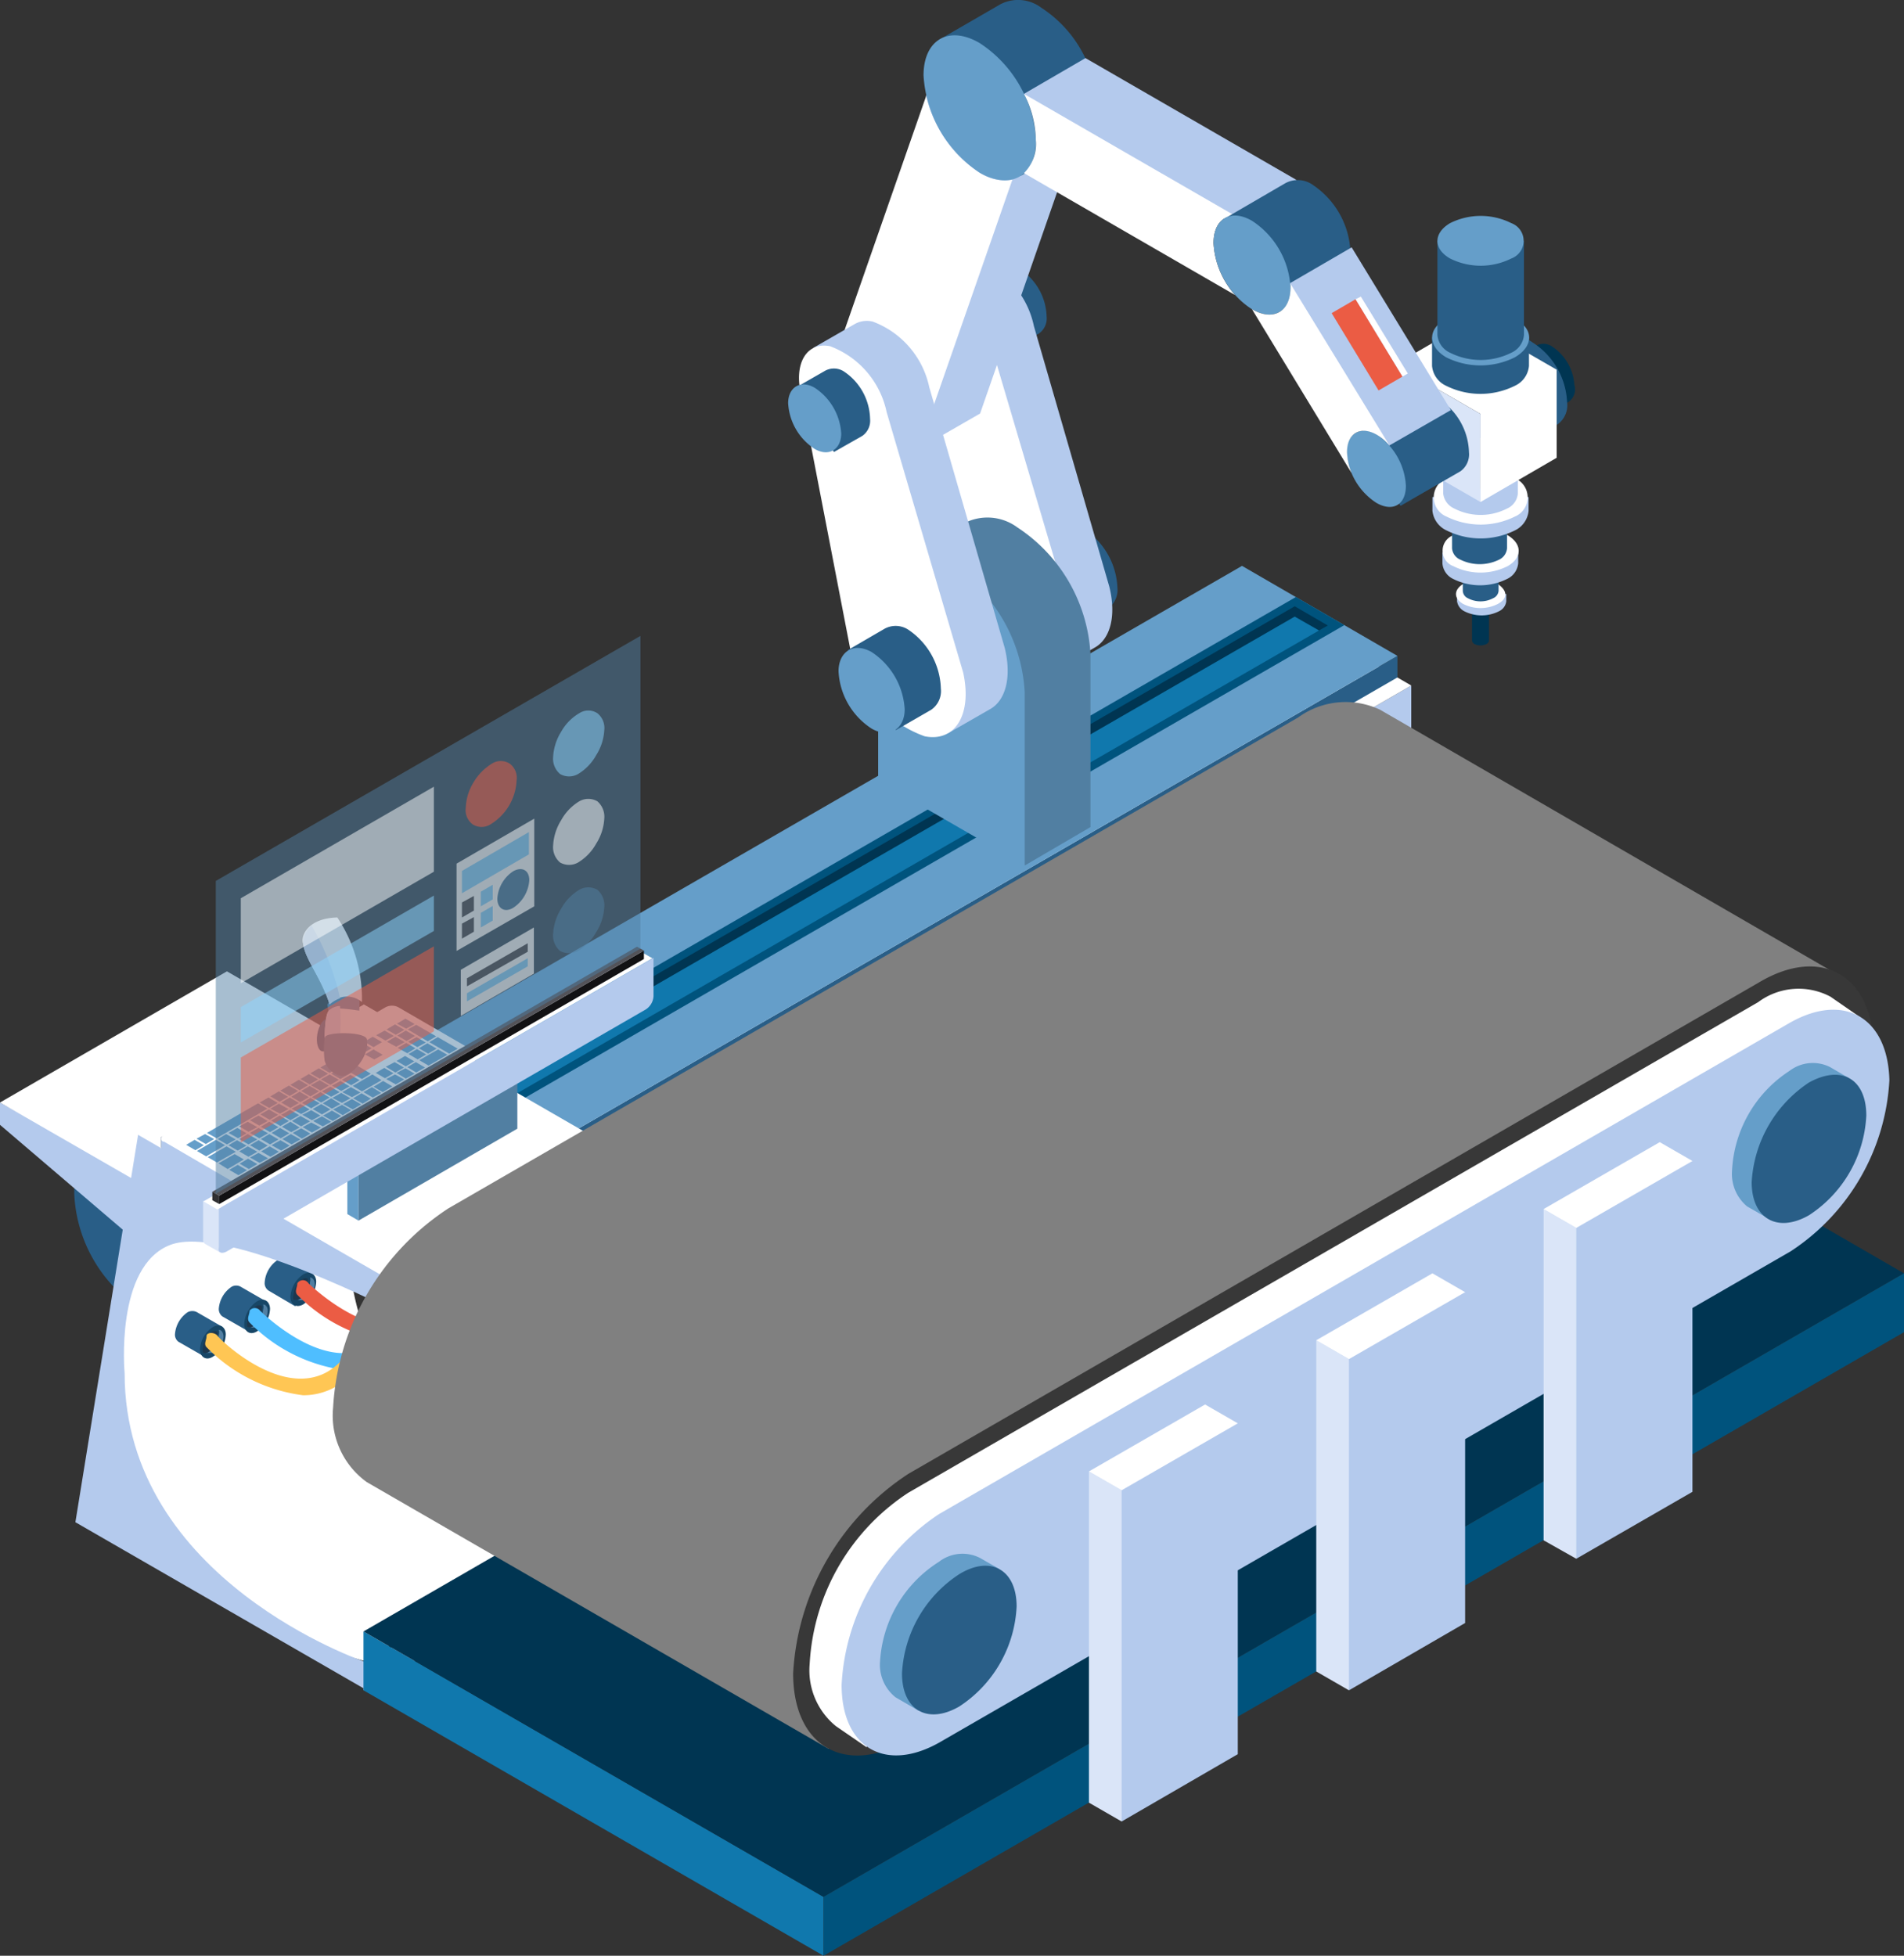 <svg id="Layer_1" data-name="Layer 1" xmlns="http://www.w3.org/2000/svg" viewBox="0 0 49.5 50.84"><rect x="0" y="0" width="49.5" height="50.84" fill="#333333" stroke="none"/><polygon points="14.5 40.04 36.69 27.24 36.69 17.82 14.5 30.62 14.5 40.04" style="fill:#b4caed"/><polygon points="14.5 40.04 14.5 30.62 9.73 27.87 9.73 37.29 14.5 40.04" style="fill:#dae5f8"/><polygon points="14.5 30.62 36.69 17.82 31.92 15.06 9.73 27.87 14.5 30.62" style="fill:#fff"/><polygon points="14.15 30.41 36.33 17.61 36.33 17.05 14.15 29.85 14.15 30.41" style="fill:#295e87"/><polygon points="14.15 30.41 14.15 29.85 10.1 27.51 10.1 28.08 14.15 30.41" style="fill:#517fa2"/><polygon points="14.15 29.85 36.33 17.05 32.29 14.71 10.1 27.51 14.15 29.85" style="fill:#659ec9"/><polygon points="12.76 29.05 34.95 16.25 33.69 15.52 11.51 28.32 12.76 29.05" style="fill:#00537d"/><polygon points="11.89 28.32 12.12 28.45 33.66 16.03 34.29 16.39 34.52 16.26 33.66 15.76 11.89 28.32" style="fill:#003552"/><polygon points="12.12 28.45 12.75 28.82 34.29 16.39 33.66 16.03 12.12 28.45" style="fill:#1078ad"/><path d="M162.76,87.66a3.76,3.76,0,0,1-1.71-3V83l1.71,1Z" transform="translate(-159.12 -53.64)" style="fill:#295e87"/><polygon points="0 28.66 0 29.24 3.56 32.28 3.89 30.79 0 28.66" style="fill:#b4caed"/><polygon points="3.7 30.79 0 28.66 5.9 25.25 9.6 27.39 3.7 30.79" style="fill:#fff"/><path d="M164.47,85.15l-2,1a13.46,13.46,0,0,0,0,6.31c.74,2.94,6.1,4.35,6.1,4.35l5.26-3,.61.35,0-.72s-6.25-2.1-6.25-7.5Z" transform="translate(-159.12 -53.64)" style="fill:#fff"/><path d="M166.36,86.38a.26.26,0,0,1,.24,0l.66.38-.12.06-.14.07c0,.13-.12.19-.2.3h0l0,.41-.68-.4h0A.23.23,0,0,1,166,87,.76.76,0,0,1,166.36,86.38Z" transform="translate(-159.12 -53.64)" style="fill:#295e87"/><path d="M167,86.77c.19-.11.34,0,.34.19a.75.75,0,0,1-.34.59c-.18.1-.33,0-.33-.2A.76.76,0,0,1,167,86.77Z" transform="translate(-159.12 -53.64)" style="fill:#174666"/><path d="M166.93,87.4a.54.54,0,0,0,.25-.43.21.21,0,0,0,0-.12c.07,0,.12.07.12.17a.52.52,0,0,1-.24.42c-.09,0-.17,0-.21,0Z" transform="translate(-159.12 -53.64)" style="fill:#517fa2"/><path d="M167,86.88a.14.14,0,0,1,.12,0,.21.21,0,0,1,0,.12.54.54,0,0,1-.25.43l-.12,0a.22.22,0,0,1,0-.13A.54.54,0,0,1,167,86.88Z" transform="translate(-159.12 -53.64)" style="fill:#1d374e"/><path d="M169.36,88.54a4.28,4.28,0,0,1-2.51-1.24c-.08-.09,0-.2,0-.3a.17.17,0,0,1,.29,0s1.52,1.5,2.71,1c.76-.32,1.67-1.58,1.67-5.82a.23.23,0,1,1,.45,0c0,3.6-.66,5.7-1.95,6.23A1.87,1.87,0,0,1,169.36,88.54Z" transform="translate(-159.12 -53.64)" style="fill:#eb5c44"/><path d="M165.14,87.09a.24.24,0,0,1,.24,0l.66.38-.12,0-.14.07c0,.13-.11.2-.2.31h0l0,.4-.68-.39h0a.24.24,0,0,1-.09-.22A.76.76,0,0,1,165.14,87.09Z" transform="translate(-159.12 -53.64)" style="fill:#295e87"/><path d="M165.8,87.47c.19-.11.34,0,.34.2a.74.74,0,0,1-.34.58c-.18.11-.33,0-.33-.19A.76.76,0,0,1,165.8,87.47Z" transform="translate(-159.12 -53.64)" style="fill:#174666"/><path d="M165.71,88.1a.54.54,0,0,0,.25-.42.22.22,0,0,0,0-.13c.07,0,.12.07.12.17a.56.56,0,0,1-.24.43c-.09,0-.17,0-.21,0A.15.15,0,0,0,165.71,88.1Z" transform="translate(-159.12 -53.64)" style="fill:#517fa2"/><path d="M165.8,87.58a.27.27,0,0,1,.12,0,.22.22,0,0,1,0,.13.54.54,0,0,1-.25.42.15.15,0,0,1-.12,0,.16.16,0,0,1,0-.12A.54.54,0,0,1,165.8,87.58Z" transform="translate(-159.12 -53.64)" style="fill:#1d374e"/><path d="M168.11,89.26a4.24,4.24,0,0,1-2.5-1.24c-.09-.09,0-.21,0-.31a.17.17,0,0,1,.27,0s1.51,1.51,2.7,1c.76-.32,1.67-1.59,1.67-5.83a.22.22,0,0,1,.23-.22.22.22,0,0,1,.22.22c0,3.61-.65,5.71-1.95,6.24A1.87,1.87,0,0,1,168.11,89.26Z" transform="translate(-159.12 -53.64)" style="fill:#4fbeff"/><path d="M164,87.75a.26.26,0,0,1,.24,0l.66.38-.12,0-.14.07c0,.13-.11.2-.2.31h0l0,.4-.68-.39h0a.23.23,0,0,1-.09-.21A.76.76,0,0,1,164,87.75Z" transform="translate(-159.12 -53.64)" style="fill:#295e87"/><path d="M164.65,88.14c.19-.11.34,0,.34.19a.71.71,0,0,1-.34.58c-.18.11-.33,0-.33-.19A.73.73,0,0,1,164.65,88.14Z" transform="translate(-159.12 -53.64)" style="fill:#174666"/><path d="M164.56,88.76a.51.51,0,0,0,.25-.42.25.25,0,0,0,0-.13c.07,0,.12.07.12.18a.56.56,0,0,1-.24.42c-.09,0-.17,0-.21,0A.21.21,0,0,0,164.56,88.76Z" transform="translate(-159.12 -53.64)" style="fill:#517fa2"/><path d="M164.65,88.25a.21.21,0,0,1,.12,0,.25.25,0,0,1,0,.13.51.51,0,0,1-.25.42.21.21,0,0,1-.12,0,.17.17,0,0,1,0-.13A.51.51,0,0,1,164.65,88.25Z" transform="translate(-159.12 -53.64)" style="fill:#1d374e"/><path d="M167,89.91a4.27,4.27,0,0,1-2.51-1.25c-.08-.08,0-.19,0-.29s.21-.11.29,0,1.52,1.5,2.71,1c.76-.32,1.67-1.58,1.67-5.82a.23.23,0,1,1,.45,0c0,3.6-.66,5.7-1.95,6.23A1.7,1.7,0,0,1,167,89.91Z" transform="translate(-159.12 -53.64)" style="fill:#ffc654"/><polygon points="15.38 40.52 9.45 43.94 9.49 43.22 15.38 39.81 15.38 40.52" style="fill:#dae5f8"/><polygon points="10.32 33.42 3.56 29.52 9.46 26.11 16.22 30.01 10.32 33.42" style="fill:#fff"/><path d="M171.47,81.31v-.26a.34.34,0,0,0-.33,0l-1.7-1a.33.33,0,0,0-.32,0l-5.47,3.15a.34.34,0,0,0-.34,0v.25h0a.12.12,0,0,0,.08.11l1.94,1.13a.38.38,0,0,0,.33,0l5.75-3.31s.06-.06.06-.08Z" transform="translate(-159.12 -53.64)" style="fill:#3d3d3d"/><path d="M171.47,81.31v-.26a.34.34,0,0,0-.33,0l-1.7-1a.33.33,0,0,0-.32,0l-5.47,3.15a.34.34,0,0,0-.34,0v.25h0a.12.12,0,0,0,.08.11l1.94,1.13a.38.38,0,0,0,.33,0l5.75-3.31s.06-.06.06-.08Z" transform="translate(-159.12 -53.64)" style="fill:#b4caed"/><path d="M171.41,81.13l-5.75,3.32a.39.39,0,0,1-.33,0l-1.94-1.13c-.1,0-.11-.14,0-.18l5.76-3.32a.36.36,0,0,1,.32,0l1.95,1.13C171.49,81,171.5,81.08,171.41,81.13Z" transform="translate(-159.12 -53.64)" style="fill:#fff"/><polygon points="9.95 27.42 9.73 27.54 9.49 27.41 9.71 27.28 9.95 27.42" style="fill:#659ec9"/><polygon points="9.39 27.41 9.17 27.53 8.93 27.39 9.15 27.27 9.39 27.41" style="fill:#659ec9"/><polygon points="9.66 27.25 9.44 27.38 9.2 27.24 9.42 27.11 9.66 27.25" style="fill:#659ec9"/><polygon points="9.93 27.09 9.71 27.22 9.47 27.08 9.69 26.95 9.93 27.09" style="fill:#659ec9"/><polygon points="6.95 28.82 5.63 29.59 5.38 29.45 6.71 28.68 6.95 28.82" style="fill:#659ec9"/><polygon points="6.75 30.6 6.53 30.73 6.32 30.61 6.55 30.48 6.75 30.6" style="fill:#659ec9"/><polygon points="7.99 29.89 6.89 30.52 6.69 30.4 7.78 29.77 7.99 29.89" style="fill:#659ec9"/><polygon points="9.26 29.16 8.17 29.78 7.97 29.66 9.06 29.04 9.26 29.16" style="fill:#659ec9"/><polygon points="10.53 28.42 9.44 29.05 9.24 28.93 10.33 28.3 10.53 28.42" style="fill:#659ec9"/><polygon points="11.39 27.93 10.63 28.37 10.42 28.25 11.18 27.81 11.39 27.93" style="fill:#659ec9"/><polygon points="5.3 29.77 5.08 29.9 4.84 29.76 5.06 29.63 5.3 29.77" style="fill:#659ec9"/><polygon points="5.57 29.61 5.35 29.74 5.11 29.6 5.33 29.48 5.57 29.61" style="fill:#659ec9"/><polygon points="6.97 30.11 6.75 30.23 6.5 30.09 6.72 29.97 6.97 30.11" style="fill:#659ec9"/><polygon points="7.25 29.94 7.03 30.07 6.79 29.93 7.01 29.8 7.25 29.94" style="fill:#659ec9"/><polygon points="7.53 29.78 7.31 29.91 7.06 29.77 7.29 29.64 7.53 29.78" style="fill:#659ec9"/><polygon points="7.81 29.62 7.58 29.75 7.34 29.61 7.56 29.48 7.81 29.62" style="fill:#659ec9"/><polygon points="8.01 28.21 7.79 28.34 7.55 28.2 7.77 28.07 8.01 28.21" style="fill:#659ec9"/><polygon points="9.09 27.59 8.57 27.89 8.33 27.75 8.84 27.45 9.09 27.59" style="fill:#659ec9"/><polygon points="5.85 29.77 5.61 29.63 5.12 29.92 5.36 30.06 5.85 29.77" style="fill:#659ec9"/><polygon points="6.13 29.62 5.9 29.75 5.66 29.61 5.88 29.48 6.13 29.62" style="fill:#659ec9"/><polygon points="6.41 29.46 6.19 29.59 5.94 29.45 6.17 29.32 6.41 29.46" style="fill:#659ec9"/><polygon points="6.69 29.3 6.46 29.42 6.22 29.28 6.44 29.16 6.69 29.3" style="fill:#659ec9"/><polygon points="6.96 29.14 6.74 29.26 6.5 29.12 6.72 29 6.96 29.14" style="fill:#659ec9"/><polygon points="8.29 28.37 8.07 28.5 7.83 28.36 8.05 28.23 8.29 28.37" style="fill:#659ec9"/><polygon points="6.13 29.94 5.89 29.8 5.4 30.08 5.64 30.22 6.13 29.94" style="fill:#659ec9"/><polygon points="6.41 29.78 6.18 29.91 5.94 29.77 6.16 29.64 6.41 29.78" style="fill:#659ec9"/><polygon points="6.69 29.62 6.46 29.75 6.22 29.61 6.44 29.48 6.69 29.62" style="fill:#659ec9"/><polygon points="6.97 29.46 6.74 29.59 6.5 29.45 6.72 29.32 6.97 29.46" style="fill:#659ec9"/><polygon points="7.24 29.3 7.02 29.43 6.78 29.29 7 29.16 7.24 29.3" style="fill:#659ec9"/><polygon points="8.57 28.53 8.35 28.66 8.11 28.52 8.33 28.39 8.57 28.53" style="fill:#659ec9"/><polygon points="9.37 27.75 9.12 27.61 8.61 27.91 8.85 28.05 9.13 27.89 9.41 28.05 9.64 27.91 9.37 27.75 9.37 27.75" style="fill:#659ec9"/><polygon points="6.34 30.14 6.1 30 5.68 30.24 5.92 30.39 6.34 30.14" style="fill:#659ec9"/><polygon points="6.69 29.94 6.46 30.07 6.22 29.93 6.44 29.8 6.69 29.94" style="fill:#659ec9"/><polygon points="6.96 29.78 6.74 29.91 6.5 29.77 6.72 29.64 6.96 29.78" style="fill:#659ec9"/><polygon points="7.24 29.62 7.02 29.75 6.78 29.61 7 29.48 7.24 29.62" style="fill:#659ec9"/><polygon points="7.52 29.46 7.3 29.59 7.06 29.45 7.28 29.32 7.52 29.46" style="fill:#659ec9"/><polygon points="8.07 29.47 7.85 29.6 7.61 29.45 7.83 29.33 8.07 29.47" style="fill:#659ec9"/><polygon points="7.23 28.98 7.01 29.11 6.77 28.97 6.99 28.84 7.23 28.98" style="fill:#659ec9"/><polygon points="7.51 29.14 7.29 29.27 7.05 29.13 7.27 29 7.51 29.14" style="fill:#659ec9"/><polygon points="7.79 29.31 7.57 29.43 7.33 29.29 7.55 29.16 7.79 29.31" style="fill:#659ec9"/><polygon points="7.22 28.67 7 28.8 6.75 28.66 6.98 28.53 7.22 28.67" style="fill:#659ec9"/><polygon points="7.5 28.83 7.28 28.95 7.03 28.82 7.25 28.69 7.5 28.83" style="fill:#659ec9"/><polygon points="7.78 28.99 7.55 29.12 7.31 28.98 7.54 28.85 7.78 28.99" style="fill:#659ec9"/><polygon points="8.06 29.15 7.83 29.28 7.59 29.14 7.81 29.01 8.06 29.15" style="fill:#659ec9"/><polygon points="7.49 28.51 7.27 28.64 7.03 28.5 7.25 28.37 7.49 28.51" style="fill:#659ec9"/><polygon points="7.77 28.67 7.55 28.8 7.31 28.66 7.53 28.53 7.77 28.67" style="fill:#659ec9"/><polygon points="8.05 28.84 7.83 28.96 7.58 28.82 7.81 28.7 8.05 28.84" style="fill:#659ec9"/><polygon points="8.33 29 8.11 29.12 7.86 28.98 8.09 28.86 8.33 29" style="fill:#659ec9"/><polygon points="7.75 28.36 7.53 28.49 7.29 28.35 7.51 28.22 7.75 28.36" style="fill:#659ec9"/><polygon points="8.03 28.52 7.81 28.65 7.57 28.51 7.79 28.38 8.03 28.52" style="fill:#659ec9"/><polygon points="8.31 28.68 8.09 28.81 7.85 28.67 8.07 28.54 8.31 28.68" style="fill:#659ec9"/><polygon points="8.59 28.84 8.37 28.97 8.13 28.83 8.35 28.7 8.59 28.84" style="fill:#659ec9"/><polygon points="8.85 28.7 8.63 28.82 8.39 28.68 8.61 28.55 8.85 28.7" style="fill:#659ec9"/><polygon points="9.92 28.08 9.41 28.37 9.17 28.23 9.68 27.93 9.92 28.08" style="fill:#659ec9"/><polygon points="6.42 30.42 6.2 30.55 5.96 30.41 6.18 30.28 6.42 30.42" style="fill:#659ec9"/><polygon points="6.69 30.26 6.47 30.39 6.23 30.25 6.45 30.12 6.69 30.26" style="fill:#659ec9"/><polygon points="8.61 29.16 8.39 29.28 8.14 29.14 8.37 29.02 8.61 29.16" style="fill:#659ec9"/><polygon points="8.34 29.31 8.11 29.44 7.87 29.3 8.09 29.18 8.34 29.31" style="fill:#659ec9"/><polygon points="8.87 29.01 8.65 29.14 8.4 29 8.63 28.87 8.87 29.01" style="fill:#659ec9"/><polygon points="9.13 28.86 8.91 28.99 8.66 28.84 8.89 28.72 9.13 28.86" style="fill:#659ec9"/><polygon points="8.27 28.06 8.05 28.19 7.81 28.05 8.03 27.92 8.27 28.06" style="fill:#659ec9"/><polygon points="8.55 28.22 8.33 28.35 8.08 28.21 8.31 28.08 8.55 28.22" style="fill:#659ec9"/><polygon points="8.83 28.39 8.61 28.51 8.37 28.37 8.59 28.25 8.83 28.39" style="fill:#659ec9"/><polygon points="9.11 28.55 8.89 28.67 8.64 28.54 8.87 28.41 9.11 28.55" style="fill:#659ec9"/><polygon points="9.39 28.71 9.17 28.84 8.92 28.7 9.15 28.57 9.39 28.71" style="fill:#659ec9"/><polygon points="8.53 27.91 8.31 28.04 8.07 27.9 8.29 27.77 8.53 27.91" style="fill:#659ec9"/><polygon points="10.23 27.9 10.01 28.03 9.77 27.89 9.99 27.76 10.23 27.9" style="fill:#659ec9"/><polygon points="10.5 27.75 10.28 27.88 10.03 27.73 10.26 27.61 10.5 27.75" style="fill:#659ec9"/><polygon points="10.77 27.59 10.55 27.72 10.31 27.58 10.53 27.45 10.77 27.59" style="fill:#659ec9"/><polygon points="10.51 28.06 10.29 28.19 10.04 28.05 10.27 27.93 10.51 28.06" style="fill:#659ec9"/><polygon points="10.78 27.91 10.55 28.04 10.31 27.89 10.54 27.77 10.78 27.91" style="fill:#659ec9"/><polygon points="11.05 27.75 10.82 27.88 10.59 27.74 10.81 27.61 11.05 27.75" style="fill:#659ec9"/><polygon points="10.24 26.93 10.02 27.05 9.78 26.91 10 26.79 10.24 26.93" style="fill:#659ec9"/><polygon points="10.51 26.77 10.29 26.9 10.05 26.76 10.27 26.63 10.51 26.77" style="fill:#659ec9"/><polygon points="10.78 26.62 10.56 26.74 10.32 26.61 10.54 26.48 10.78 26.62" style="fill:#659ec9"/><polygon points="10.52 27.09 10.3 27.21 10.06 27.08 10.28 26.95 10.52 27.09" style="fill:#659ec9"/><polygon points="10.79 26.93 10.57 27.06 10.33 26.92 10.55 26.79 10.79 26.93" style="fill:#659ec9"/><polygon points="10.8 27.25 10.59 27.38 10.34 27.24 10.56 27.11 10.8 27.25" style="fill:#659ec9"/><polygon points="11.07 27.1 10.85 27.22 10.61 27.08 10.83 26.96 11.07 27.1" style="fill:#659ec9"/><polygon points="10.82 26.64 10.6 26.76 11.12 27.07 11.34 26.94 10.82 26.64" style="fill:#659ec9"/><polygon points="11.08 27.41 10.86 27.54 10.62 27.4 10.84 27.27 11.08 27.41" style="fill:#659ec9"/><polygon points="11.35 27.26 11.13 27.39 10.89 27.25 11.11 27.12 11.35 27.26" style="fill:#659ec9"/><polygon points="11.63 27.42 11.39 27.28 10.9 27.56 11.14 27.7 11.63 27.42" style="fill:#659ec9"/><polygon points="11.38 26.96 11.16 27.09 11.68 27.39 11.9 27.26 11.38 26.96" style="fill:#659ec9"/><polygon points="8.81 28.07 8.59 28.2 8.34 28.06 8.57 27.93 8.81 28.07" style="fill:#659ec9"/><polygon points="9.09 28.24 8.87 28.36 8.63 28.22 8.85 28.1 9.09 28.24" style="fill:#659ec9"/><polygon points="9.35 28.08 9.13 28.21 8.89 28.07 9.11 27.94 9.35 28.08" style="fill:#659ec9"/><polygon points="9.37 28.4 9.15 28.52 8.9 28.39 9.12 28.26 9.37 28.4" style="fill:#659ec9"/><polygon points="9.64 28.56 9.43 28.69 9.18 28.55 9.4 28.42 9.64 28.56" style="fill:#659ec9"/><polygon points="9.91 28.41 9.69 28.53 9.45 28.39 9.67 28.26 9.91 28.41" style="fill:#659ec9"/><polygon points="10.2 28.24 9.95 28.39 9.71 28.25 9.96 28.1 10.2 28.24" style="fill:#659ec9"/><polygon points="11.85 27.43 11.44 27.66 11.41 27.64 11.82 27.41 11.85 27.43" style="fill:#659ec9"/><polygon points="11.94 27.48 11.53 27.71 11.49 27.69 11.9 27.46 11.94 27.48" style="fill:#659ec9"/><polygon points="12.02 27.53 11.61 27.76 11.58 27.74 11.99 27.51 12.02 27.53" style="fill:#659ec9"/><polygon points="11.86 27.62 11.78 27.67 11.74 27.64 11.82 27.6 11.86 27.62" style="fill:#75c425"/><polygon points="8.51 26.12 8.54 26.28 9.34 26.3 9.35 26.05 9.3 25.84 8.93 25.8 8.63 25.9 8.51 26.12" style="fill:#517fa2"/><path d="M167.77,80.58c0,.24-.16.41-.27.39s-.17-.22-.13-.45.16-.41.27-.39S167.81,80.35,167.77,80.58Z" transform="translate(-159.12 -53.64)" style="fill:#295e87"/><path d="M167.56,80.62s0-.59.11-.71.74,0,.79,0a1.38,1.38,0,0,1,.23.71Z" transform="translate(-159.12 -53.64)" style="fill:#fff"/><path d="M167.56,80.62s0-.59.11-.71a.43.43,0,0,1,.29-.12,5.8,5.8,0,0,1,0,.85Z" transform="translate(-159.12 -53.64)" style="fill:#dae5f8"/><path d="M167.56,80.62a2.29,2.29,0,0,0,0,.59.55.55,0,0,0,.45.4c.26,0,.72-.51.65-.94C168.66,80.45,167.56,80.45,167.56,80.62Z" transform="translate(-159.12 -53.64)" style="fill:#517fa2"/><path d="M167,78.17c.05.41.46.86.69,1.58a.6.6,0,0,1,.84-.06,3.82,3.82,0,0,0-.64-2.2C167.09,77.51,166.93,78,167,78.17Z" transform="translate(-159.12 -53.64)" style="fill:#fff"/><path d="M167,78.17c.05.41.46.86.69,1.58a.87.87,0,0,1,.27-.16,6.48,6.48,0,0,0-.74-1.89A.62.62,0,0,0,167,78.17Z" transform="translate(-159.12 -53.64)" style="fill:#dae5f8"/><path d="M169.44,87.76S165,85.45,163.55,86s-1.19,3.34-1.19,3.34c0,5.39,6.25,7.5,6.25,7.5l0,.71-7.53-4.34,1.63-10.07,6.76,3.9Z" transform="translate(-159.12 -53.64)" style="fill:#b4caed"/><polygon points="16.22 30.72 10.32 34.12 10.32 33.42 16.22 30.01 16.22 30.72" style="fill:#dae5f8"/><polygon points="9.32 30.48 9.32 31.73 9.03 31.56 9.03 30.31 9.32 30.48" style="fill:#659ec9"/><polygon points="13.45 28.1 13.45 29.34 9.32 31.73 9.32 30.48 13.45 28.1" style="fill:#517fa2"/><polygon points="13.16 27.93 13.45 28.1 9.32 30.48 9.03 30.31 13.16 27.93" style="fill:#535359"/><path d="M164.91,85.93v-.88l-.35-.19h-.16v1a.12.12,0,0,0,.06.12h0l.37.21Z" transform="translate(-159.12 -53.64)" style="fill:#dae5f8"/><path d="M165,86.18l10.91-6.3a.44.44,0,0,0,.2-.34v-1l-11.3,6.52v1C164.78,86.2,164.87,86.24,165,86.18Z" transform="translate(-159.12 -53.64)" style="fill:#b4caed"/><polygon points="16.96 24.91 5.65 31.44 5.29 31.23 16.59 24.7 16.96 24.91" style="fill:#fff"/><polygon points="5.7 31.08 5.7 31.3 5.52 31.2 5.52 30.98 5.7 31.08" style="fill:#303033"/><polygon points="16.74 24.93 5.7 31.3 5.7 31.08 16.74 24.71 16.74 24.93" style="fill:#121214"/><polygon points="16.74 24.71 5.7 31.08 5.52 30.98 16.56 24.61 16.74 24.71" style="fill:#535359"/><polygon points="5.61 22.9 5.61 31.03 16.65 24.66 16.65 16.53 5.61 22.9" style="fill:#517fa2;opacity:0.5"/><g style="opacity:0.5"><polygon points="11.28 22.66 6.26 25.56 6.26 23.35 11.28 20.45 11.28 22.66" style="fill:#fff"/><polygon points="11.28 26.81 6.26 29.7 6.26 27.49 11.28 24.6 11.28 26.81" style="fill:#eb5c44"/><polygon points="11.28 24.2 6.26 27.1 6.26 26.18 11.28 23.28 11.28 24.2" style="fill:#8dd5ff"/><path d="M172.37,73.49a.43.43,0,0,0-.46,0,1.41,1.41,0,0,0-.48.49,1.33,1.33,0,0,0-.2.65.46.46,0,0,0,.18.44.43.43,0,0,0,.46,0,1.41,1.41,0,0,0,.68-1.14h0A.46.46,0,0,0,172.37,73.49Z" transform="translate(-159.12 -53.64)" style="fill:#eb5c44"/><path d="M174.65,72.18a.43.43,0,0,0-.47,0,1.28,1.28,0,0,0-.47.48,1.38,1.38,0,0,0-.21.66.52.52,0,0,0,.18.44.47.47,0,0,0,.47,0,1.31,1.31,0,0,0,.47-.49,1.35,1.35,0,0,0,.21-.65h0A.49.49,0,0,0,174.65,72.18Z" transform="translate(-159.12 -53.64)" style="fill:#8dd5ff"/><path d="M174.65,74.47a.47.47,0,0,0-.47,0,1.31,1.31,0,0,0-.47.49,1.38,1.38,0,0,0-.21.66.52.52,0,0,0,.18.44.47.47,0,0,0,.47,0,1.31,1.31,0,0,0,.47-.49,1.35,1.35,0,0,0,.21-.65h0A.53.53,0,0,0,174.65,74.47Z" transform="translate(-159.12 -53.64)" style="fill:#fff"/><path d="M174.65,76.77a.47.47,0,0,0-.47,0,1.31,1.31,0,0,0-.47.49,1.38,1.38,0,0,0-.21.65.53.53,0,0,0,.18.45.5.5,0,0,0,.47,0,1.31,1.31,0,0,0,.47-.49,1.35,1.35,0,0,0,.21-.65h0A.53.53,0,0,0,174.65,76.77Z" transform="translate(-159.12 -53.64)" style="fill:#517fa2"/><polygon points="11.98 26.41 13.88 25.31 13.88 24.11 11.98 25.21 11.98 26.41" style="fill:#fff"/><polygon points="12.14 26.03 13.72 25.12 13.72 24.91 12.14 25.82 12.14 26.03" style="fill:#8dd5ff"/><polygon points="12.14 25.64 13.72 24.74 13.72 24.52 12.14 25.43 12.14 25.64" style="fill:#535359"/><polygon points="11.87 24.72 13.89 23.56 13.89 21.28 11.87 22.45 11.87 24.72" style="fill:#fff"/><polygon points="12.01 23.22 13.75 22.21 13.75 21.63 12.01 22.64 12.01 23.22" style="fill:#8dd5ff"/><path d="M172.05,77c0,.26.19.37.41.24a.93.93,0,0,0,.42-.72c0-.26-.19-.36-.42-.23A.92.92,0,0,0,172.05,77Z" transform="translate(-159.12 -53.64)" style="fill:#517fa2"/><polygon points="12.5 24.11 12.81 23.93 12.81 23.55 12.5 23.73 12.5 24.11" style="fill:#8dd5ff"/><polygon points="12.5 23.56 12.81 23.38 12.81 23 12.5 23.18 12.5 23.56" style="fill:#8dd5ff"/><polygon points="12.01 24.4 12.32 24.22 12.32 23.84 12.01 24.01 12.01 24.4" style="fill:#535359"/><polygon points="12.01 23.85 12.32 23.67 12.32 23.29 12.01 23.46 12.01 23.85" style="fill:#535359"/></g><polygon points="21.41 50.84 9.45 43.94 9.45 42.41 21.41 49.31 21.41 50.84" style="fill:#1078ad"/><polygon points="49.5 33.1 21.41 49.31 9.45 42.41 37.54 26.19 49.5 33.1" style="fill:#003552"/><polygon points="49.5 34.63 21.41 50.84 21.41 49.31 49.5 33.1 49.5 34.63" style="fill:#00537d"/><path d="M180.66,99.1,206.94,79,195,72.09h0a2.1,2.1,0,0,0-2.13.2L170.78,85.05a6.63,6.63,0,0,0-3,5.18,2.13,2.13,0,0,0,.88,1.94h0Z" transform="translate(-159.12 -53.64)" style="fill:gray"/><path d="M204.83,86.11,182.74,98.87c-1.65.95-3,.17-3-1.73a6.63,6.63,0,0,1,3-5.19l22.09-12.76c1.66-1,3-.17,3,1.73A6.61,6.61,0,0,1,204.83,86.11Z" transform="translate(-159.12 -53.64)" style="fill:#383838"/><path d="M207.49,80.09l-.78-.54a1.76,1.76,0,0,0-1.88.14L182.74,92.44a5.68,5.68,0,0,0-2.57,4.45,1.87,1.87,0,0,0,.68,1.62l.8.55.09-.34a2.64,2.64,0,0,0,1-.34l22.09-12.76a5.68,5.68,0,0,0,2.57-4.45,3.08,3.08,0,0,0-.08-.71Z" transform="translate(-159.12 -53.64)" style="fill:#fff"/><path d="M205.63,80.24,183.53,93A5.68,5.68,0,0,0,181,97.44c0,1.64,1.15,2.3,2.57,1.48l22.1-12.75a5.68,5.68,0,0,0,2.57-4.45C208.2,80.08,207.05,79.42,205.63,80.24Z" transform="translate(-159.12 -53.64)" style="fill:#b4caed"/><path d="M207.18,81.66l-.48-.28h0a1,1,0,0,0-1.06.1,3.28,3.28,0,0,0-1.49,2.58,1.1,1.1,0,0,0,.39.94l.61.35.15-.28a1.88,1.88,0,0,0,.34-.14,3.33,3.33,0,0,0,1.49-2.59,1.53,1.53,0,0,0-.06-.45Z" transform="translate(-159.12 -53.64)" style="fill:#659ec9"/><path d="M207.64,82.64a3.28,3.28,0,0,1-1.49,2.59c-.82.47-1.49.09-1.49-.86a3.33,3.33,0,0,1,1.49-2.59C207,81.31,207.64,81.69,207.64,82.64Z" transform="translate(-159.12 -53.64)" style="fill:#295e87"/><path d="M185.09,94.42l-.49-.28h0a1,1,0,0,0-1.07.1A3.29,3.29,0,0,0,182,96.82a1.08,1.08,0,0,0,.4.94l.6.35.16-.28a1.21,1.21,0,0,0,.33-.15A3.27,3.27,0,0,0,185,95.1a1.53,1.53,0,0,0-.06-.45Z" transform="translate(-159.12 -53.64)" style="fill:#659ec9"/><path d="M185.55,95.4A3.29,3.29,0,0,1,184.06,98c-.83.48-1.49.09-1.49-.86a3.28,3.28,0,0,1,1.49-2.58C184.88,94.06,185.55,94.45,185.55,95.4Z" transform="translate(-159.12 -53.64)" style="fill:#295e87"/><polygon points="29.16 47.35 28.31 46.86 28.31 38.25 29.16 38.74 30.31 42.12 29.16 47.35" style="fill:#dae5f8"/><polygon points="32.18 37 31.07 39.83 29.16 38.74 28.31 38.25 31.33 36.51 32.18 37" style="fill:#fff"/><polygon points="32.18 45.6 29.16 47.35 29.16 38.74 32.18 37 32.18 45.6" style="fill:#b4caed"/><polygon points="35.07 43.94 34.22 43.45 34.22 34.84 35.07 35.33 36.22 38.71 35.07 43.94" style="fill:#dae5f8"/><polygon points="38.09 33.59 36.98 36.42 35.07 35.33 34.22 34.84 37.24 33.1 38.09 33.59" style="fill:#fff"/><polygon points="38.09 42.19 35.07 43.94 35.07 35.33 38.09 33.59 38.09 42.19" style="fill:#b4caed"/><polygon points="40.98 40.52 40.13 40.04 40.13 31.43 40.98 31.92 42.13 35.3 40.98 40.52" style="fill:#dae5f8"/><polygon points="44 30.18 42.88 33.01 40.98 31.92 40.13 31.43 43.15 29.69 44 30.18" style="fill:#fff"/><polygon points="44 38.78 40.98 40.52 40.98 31.92 44 30.18 44 38.78" style="fill:#b4caed"/><path d="M185.64,60.64a.46.46,0,0,0-.5,0l-.75.43,1,1.67.74-.43h0a.48.48,0,0,0,.2-.44A1.52,1.52,0,0,0,185.64,60.64Z" transform="translate(-159.12 -53.64)" style="fill:#295e87"/><path d="M184.89,61.07c-.38-.22-.69,0-.69.4a1.52,1.52,0,0,0,.69,1.19c.38.22.69,0,.69-.4A1.52,1.52,0,0,0,184.89,61.07Z" transform="translate(-159.12 -53.64)" style="fill:#659ec9"/><path d="M187.31,67.4a.59.59,0,0,0-.63-.05l-.93.54L187,70l.92-.54h0a.59.59,0,0,0,.25-.55A1.91,1.91,0,0,0,187.31,67.4Z" transform="translate(-159.12 -53.64)" style="fill:#295e87"/><path d="M186.37,67.94c-.48-.27-.86,0-.86.5a1.89,1.89,0,0,0,.86,1.49c.47.27.86,0,.86-.5A1.92,1.92,0,0,0,186.37,67.94Z" transform="translate(-159.12 -53.64)" style="fill:#659ec9"/><path d="M186,62.12a2.35,2.35,0,0,0-1.47-1.72.69.69,0,0,0-.48.08l-1.06.61.82,1.62.15-.09,1.09,5.69a3.71,3.71,0,0,0,.89,1.6l.55,1.19,1.08-.62c.41-.22.58-.82.39-1.59Z" transform="translate(-159.12 -53.64)" style="fill:#b4caed"/><path d="M184.93,62.76a2.28,2.28,0,0,0-1.47-1.71c-.61-.13-.94.44-.74,1.26L184,68.94a3.07,3.07,0,0,0,1.93,2.25c.8.16,1.24-.59,1-1.67Z" transform="translate(-159.12 -53.64)" style="fill:#fff"/><path d="M184.74,68.55a1.51,1.51,0,0,0,.37,1.53c.42.48.93.59,1.14.23a1.5,1.5,0,0,0-.37-1.53C185.46,68.29,185,68.19,184.74,68.55Z" transform="translate(-159.12 -53.64)" style="fill:#659ec9"/><path d="M183.19,61.77A1.24,1.24,0,0,0,183.5,63c.34.4.75.48.93.19a1.25,1.25,0,0,0-.31-1.25C183.78,61.57,183.37,61.48,183.19,61.77Z" transform="translate(-159.12 -53.64)" style="fill:#659ec9"/><polygon points="25.67 1.56 24.07 2.49 24.67 5.74 23.88 11.67 25.48 10.75 27.92 3.74 25.67 1.57 25.67 1.56" style="fill:#b4caed"/><path d="M184.59,58.13a3.26,3.26,0,0,1-1.39-2h0l-2.44,7L183,65.31l2.44-7A1.17,1.17,0,0,1,184.59,58.13Z" transform="translate(-159.12 -53.64)" style="fill:#fff"/><path d="M186.19,53.84a1,1,0,0,0-1.06-.09l-1.59.92,2.12,3.54,1.56-.9h0a1,1,0,0,0,.42-.94A3.19,3.19,0,0,0,186.19,53.84Z" transform="translate(-159.12 -53.64)" style="fill:#295e87"/><path d="M184.59,54.76c-.8-.47-1.46-.09-1.46.84a3.26,3.26,0,0,0,1.46,2.53c.81.46,1.46.09,1.46-.84A3.23,3.23,0,0,0,184.59,54.76Z" transform="translate(-159.12 -53.64)" style="fill:#659ec9"/><polygon points="26.62 2.44 30.49 6 32.1 5.61 33.71 4.68 28.22 1.51 26.62 2.44" style="fill:#b4caed"/><path d="M191.23,59.25l-5.49-3.17a2.72,2.72,0,0,1,.31,1.21,1.07,1.07,0,0,1-.31.85l5.49,3.17a2.21,2.21,0,0,1-.56-1.35C190.67,59.5,190.9,59.24,191.23,59.25Z" transform="translate(-159.12 -53.64)" style="fill:#fff"/><path d="M185.57,67.35a1.31,1.31,0,0,0-1.4-.1l-1.64.94.7,1.15.6-.27,1.93,7.07,1.71-1v-4.5A4.22,4.22,0,0,0,185.57,67.35Z" transform="translate(-159.12 -53.64)" style="fill:#517fa2"/><path d="M183.85,68.34c-1-.61-1.9-.12-1.9,1.1v4.5l3.81,2.2v-4.5A4.19,4.19,0,0,0,183.85,68.34Z" transform="translate(-159.12 -53.64)" style="fill:#659ec9"/><path d="M183.28,63.71A2.34,2.34,0,0,0,181.81,62a.64.64,0,0,0-.48.07l-1.06.61.82,1.63.15-.1,1.09,5.69a3.7,3.7,0,0,0,.89,1.61l.55,1.19,1.08-.62c.41-.22.58-.83.39-1.6Z" transform="translate(-159.12 -53.64)" style="fill:#b4caed"/><path d="M182.17,64.35a2.34,2.34,0,0,0-1.47-1.71c-.61-.12-.95.45-.75,1.27l1.28,6.63a3,3,0,0,0,1.93,2.24c.8.16,1.24-.58,1-1.66Z" transform="translate(-159.12 -53.64)" style="fill:#fff"/><path d="M181.05,63.29a.48.48,0,0,0-.5,0l-.75.43,1,1.67.74-.42h0a.48.48,0,0,0,.2-.44A1.52,1.52,0,0,0,181.05,63.29Z" transform="translate(-159.12 -53.64)" style="fill:#295e87"/><path d="M180.3,63.72c-.38-.22-.69,0-.69.4a1.52,1.52,0,0,0,.69,1.19c.38.22.69,0,.69-.4A1.53,1.53,0,0,0,180.3,63.72Z" transform="translate(-159.12 -53.64)" style="fill:#659ec9"/><path d="M182.72,70a.6.6,0,0,0-.63,0l-.93.54,1.25,2.08.92-.53h0a.59.59,0,0,0,.25-.55A1.91,1.91,0,0,0,182.72,70Z" transform="translate(-159.12 -53.64)" style="fill:#295e87"/><path d="M181.78,70.59c-.48-.27-.86,0-.86.5a1.89,1.89,0,0,0,.86,1.49c.47.27.86,0,.86-.5A1.91,1.91,0,0,0,181.78,70.59Z" transform="translate(-159.12 -53.64)" style="fill:#659ec9"/><path d="M200.05,63.64a1.3,1.3,0,0,0-.59-1,.4.4,0,0,0-.43,0h0l-.62.36.86,1.45.61-.35h0A.4.4,0,0,0,200.05,63.64Z" transform="translate(-159.12 -53.64)" style="fill:#003552"/><path d="M199.45,64c0,.38-.27.54-.6.35a1.32,1.32,0,0,1-.6-1c0-.38.27-.53.6-.34A1.32,1.32,0,0,1,199.45,64Z" transform="translate(-159.12 -53.64)" style="fill:#659ec9"/><path d="M199.86,64.08a1.94,1.94,0,0,0-.9-1.54.61.61,0,0,0-.64-.06h0l-.38.22.13.23v.12A2,2,0,0,0,199,64.6l.11.05.14.24.38-.23h0A.62.62,0,0,0,199.86,64.08Z" transform="translate(-159.12 -53.64)" style="fill:#295e87"/><path d="M199.46,64.31c0,.57-.4.8-.89.52a2,2,0,0,1-.9-1.55c0-.57.4-.8.9-.52A2,2,0,0,1,199.46,64.31Z" transform="translate(-159.12 -53.64)" style="fill:#659ec9"/><path d="M197.39,69.29v1h0a.12.12,0,0,0,.06.09.36.36,0,0,0,.32,0,.12.12,0,0,0,.06-.09v-1Z" transform="translate(-159.12 -53.64)" style="fill:#003552"/><path d="M197.77,69.38a.36.36,0,0,1-.32,0,.09.09,0,0,1,0-.17.36.36,0,0,1,.32,0A.09.09,0,0,1,197.77,69.38Z" transform="translate(-159.12 -53.64)" style="fill:#5c5c5c"/><path d="M197,69.08v.19h0a.35.35,0,0,0,.19.26,1,1,0,0,0,.9,0,.33.33,0,0,0,.19-.26v-.19Z" transform="translate(-159.12 -53.64)" style="fill:#b4caed"/><path d="M198.06,69.34a1,1,0,0,1-.9,0c-.25-.14-.25-.37,0-.52a1,1,0,0,1,.9,0C198.32,69,198.32,69.2,198.06,69.34Z" transform="translate(-159.12 -53.64)" style="fill:#fff"/><path d="M197.15,68v1h0a.22.22,0,0,0,.13.19.7.7,0,0,0,.66,0,.23.23,0,0,0,.14-.19V68Z" transform="translate(-159.12 -53.64)" style="fill:#295e87"/><path d="M197.94,68.21a.7.7,0,0,1-.66,0c-.18-.1-.18-.27,0-.38a.76.76,0,0,1,.66,0C198.12,67.94,198.12,68.11,197.94,68.21Z" transform="translate(-159.12 -53.64)" style="fill:#5c5c5c"/><path d="M196.62,68v.28h0a.49.49,0,0,0,.28.41,1.57,1.57,0,0,0,1.4,0,.5.5,0,0,0,.29-.41V68Z" transform="translate(-159.12 -53.64)" style="fill:#b4caed"/><path d="M198.31,68.36a1.57,1.57,0,0,1-1.4,0,.43.43,0,0,1,0-.81,1.57,1.57,0,0,1,1.4,0C198.7,67.78,198.7,68.14,198.31,68.36Z" transform="translate(-159.12 -53.64)" style="fill:#fff"/><path d="M196.87,67.07v.82h0a.35.35,0,0,0,.22.3,1.14,1.14,0,0,0,1,0,.36.36,0,0,0,.21-.3v-.82Z" transform="translate(-159.12 -53.64)" style="fill:#295e87"/><path d="M198.14,67.37a1.14,1.14,0,0,1-1,0,.32.32,0,0,1,0-.61,1.21,1.21,0,0,1,1,0A.32.32,0,0,1,198.14,67.37Z" transform="translate(-159.12 -53.64)" style="fill:#5c5c5c"/><path d="M196.36,66.56v.36h0a.64.64,0,0,0,.37.51,2,2,0,0,0,1.77,0,.63.63,0,0,0,.36-.51v-.36Z" transform="translate(-159.12 -53.64)" style="fill:#b4caed"/><path d="M198.5,67.07a2,2,0,0,1-1.77,0,.54.54,0,0,1,0-1,2,2,0,0,1,1.77,0A.54.54,0,0,1,198.5,67.07Z" transform="translate(-159.12 -53.64)" style="fill:#fff"/><path d="M196.64,65.78v.69h0a.49.49,0,0,0,.29.39,1.5,1.5,0,0,0,1.37,0,.47.47,0,0,0,.28-.39v-.69Z" transform="translate(-159.12 -53.64)" style="fill:#b4caed"/><path d="M198.3,66.18a1.5,1.5,0,0,1-1.37,0c-.38-.22-.38-.58,0-.79a1.5,1.5,0,0,1,1.37,0C198.68,65.6,198.68,66,198.3,66.18Z" transform="translate(-159.12 -53.64)" style="fill:#ff9d26"/><path d="M196.79,65.5v.24h0a.39.39,0,0,0,.25.33,1.29,1.29,0,0,0,1.15,0,.4.4,0,0,0,.24-.33V65.5Z" transform="translate(-159.12 -53.64)" style="fill:#ff8400"/><path d="M198.19,65.83a1.23,1.23,0,0,1-1.15,0c-.33-.18-.33-.48,0-.67a1.29,1.29,0,0,1,1.15,0C198.51,65.35,198.51,65.65,198.19,65.83Z" transform="translate(-159.12 -53.64)" style="fill:#ff9d26"/><polygon points="38.49 13.05 40.47 11.9 40.47 9.61 38.25 8.33 36.27 9.48 38.49 10.76 38.49 13.05" style="fill:#fff"/><polygon points="36.27 11.77 38.49 13.05 38.49 10.76 36.27 9.48 36.27 11.77" style="fill:#dae5f8"/><path d="M196.35,62.41v.74a.63.63,0,0,0,.37.52,2,2,0,0,0,1.78,0,.63.63,0,0,0,.37-.52v-.74Z" transform="translate(-159.12 -53.64)" style="fill:#295e87"/><path d="M198.5,62.93a2,2,0,0,1-1.78,0c-.49-.29-.49-.75,0-1a1.93,1.93,0,0,1,1.78,0C199,62.18,199,62.64,198.5,62.93Z" transform="translate(-159.12 -53.64)" style="fill:#659ec9"/><path d="M196.49,59.9v2.45a.56.56,0,0,0,.33.46,1.78,1.78,0,0,0,1.59,0,.56.56,0,0,0,.33-.46V59.9Z" transform="translate(-159.12 -53.64)" style="fill:#295e87"/><path d="M198.41,60.36a1.78,1.78,0,0,1-1.59,0c-.44-.25-.44-.66,0-.92a1.78,1.78,0,0,1,1.59,0A.49.49,0,0,1,198.41,60.36Z" transform="translate(-159.12 -53.64)" style="fill:#659ec9"/><path d="M193.27,58.46a.68.68,0,0,0-.73-.06l-1.58.92,1.46,2.4,1.54-.88,0,0h0a.71.71,0,0,0,.27-.63A2.21,2.21,0,0,0,193.27,58.46Z" transform="translate(-159.12 -53.64)" style="fill:#295e87"/><path d="M191.67,59.38c-.55-.32-1-.06-1,.58a2.19,2.19,0,0,0,1,1.72c.55.32,1,.07,1-.57A2.21,2.21,0,0,0,191.67,59.38Z" transform="translate(-159.12 -53.64)" style="fill:#659ec9"/><path d="M196.5,64A.54.54,0,0,0,196,64h0l-1.6.93,1.13,1.86,1.56-.9h0a.54.54,0,0,0,.22-.49A1.69,1.69,0,0,0,196.5,64Z" transform="translate(-159.12 -53.64)" style="fill:#295e87"/><path d="M194.9,64.93c-.42-.24-.77,0-.77.45a1.7,1.7,0,0,0,.77,1.33c.43.25.77.05.77-.44A1.71,1.71,0,0,0,194.9,64.93Z" transform="translate(-159.12 -53.64)" style="fill:#659ec9"/><polygon points="33.54 7.36 34.32 9.34 36.12 11.58 37.72 10.66 35.14 6.43 33.54 7.36" style="fill:#b4caed"/><polygon points="35.24 7.78 36.46 9.79 36.6 9.71 35.38 7.71 35.24 7.78" style="fill:#fff"/><polygon points="34.62 8.14 35.84 10.15 36.46 9.79 35.24 7.78 34.62 8.14" style="fill:#eb5c44"/><path d="M192.67,61.11c0,.64-.45.89-1,.57h0l2.59,4.26h0a1.6,1.6,0,0,1-.12-.55c0-.49.35-.69.77-.45a1.31,1.31,0,0,1,.34.29L192.66,61A.37.37,0,0,1,192.67,61.11Z" transform="translate(-159.12 -53.64)" style="fill:#fff"/></svg>